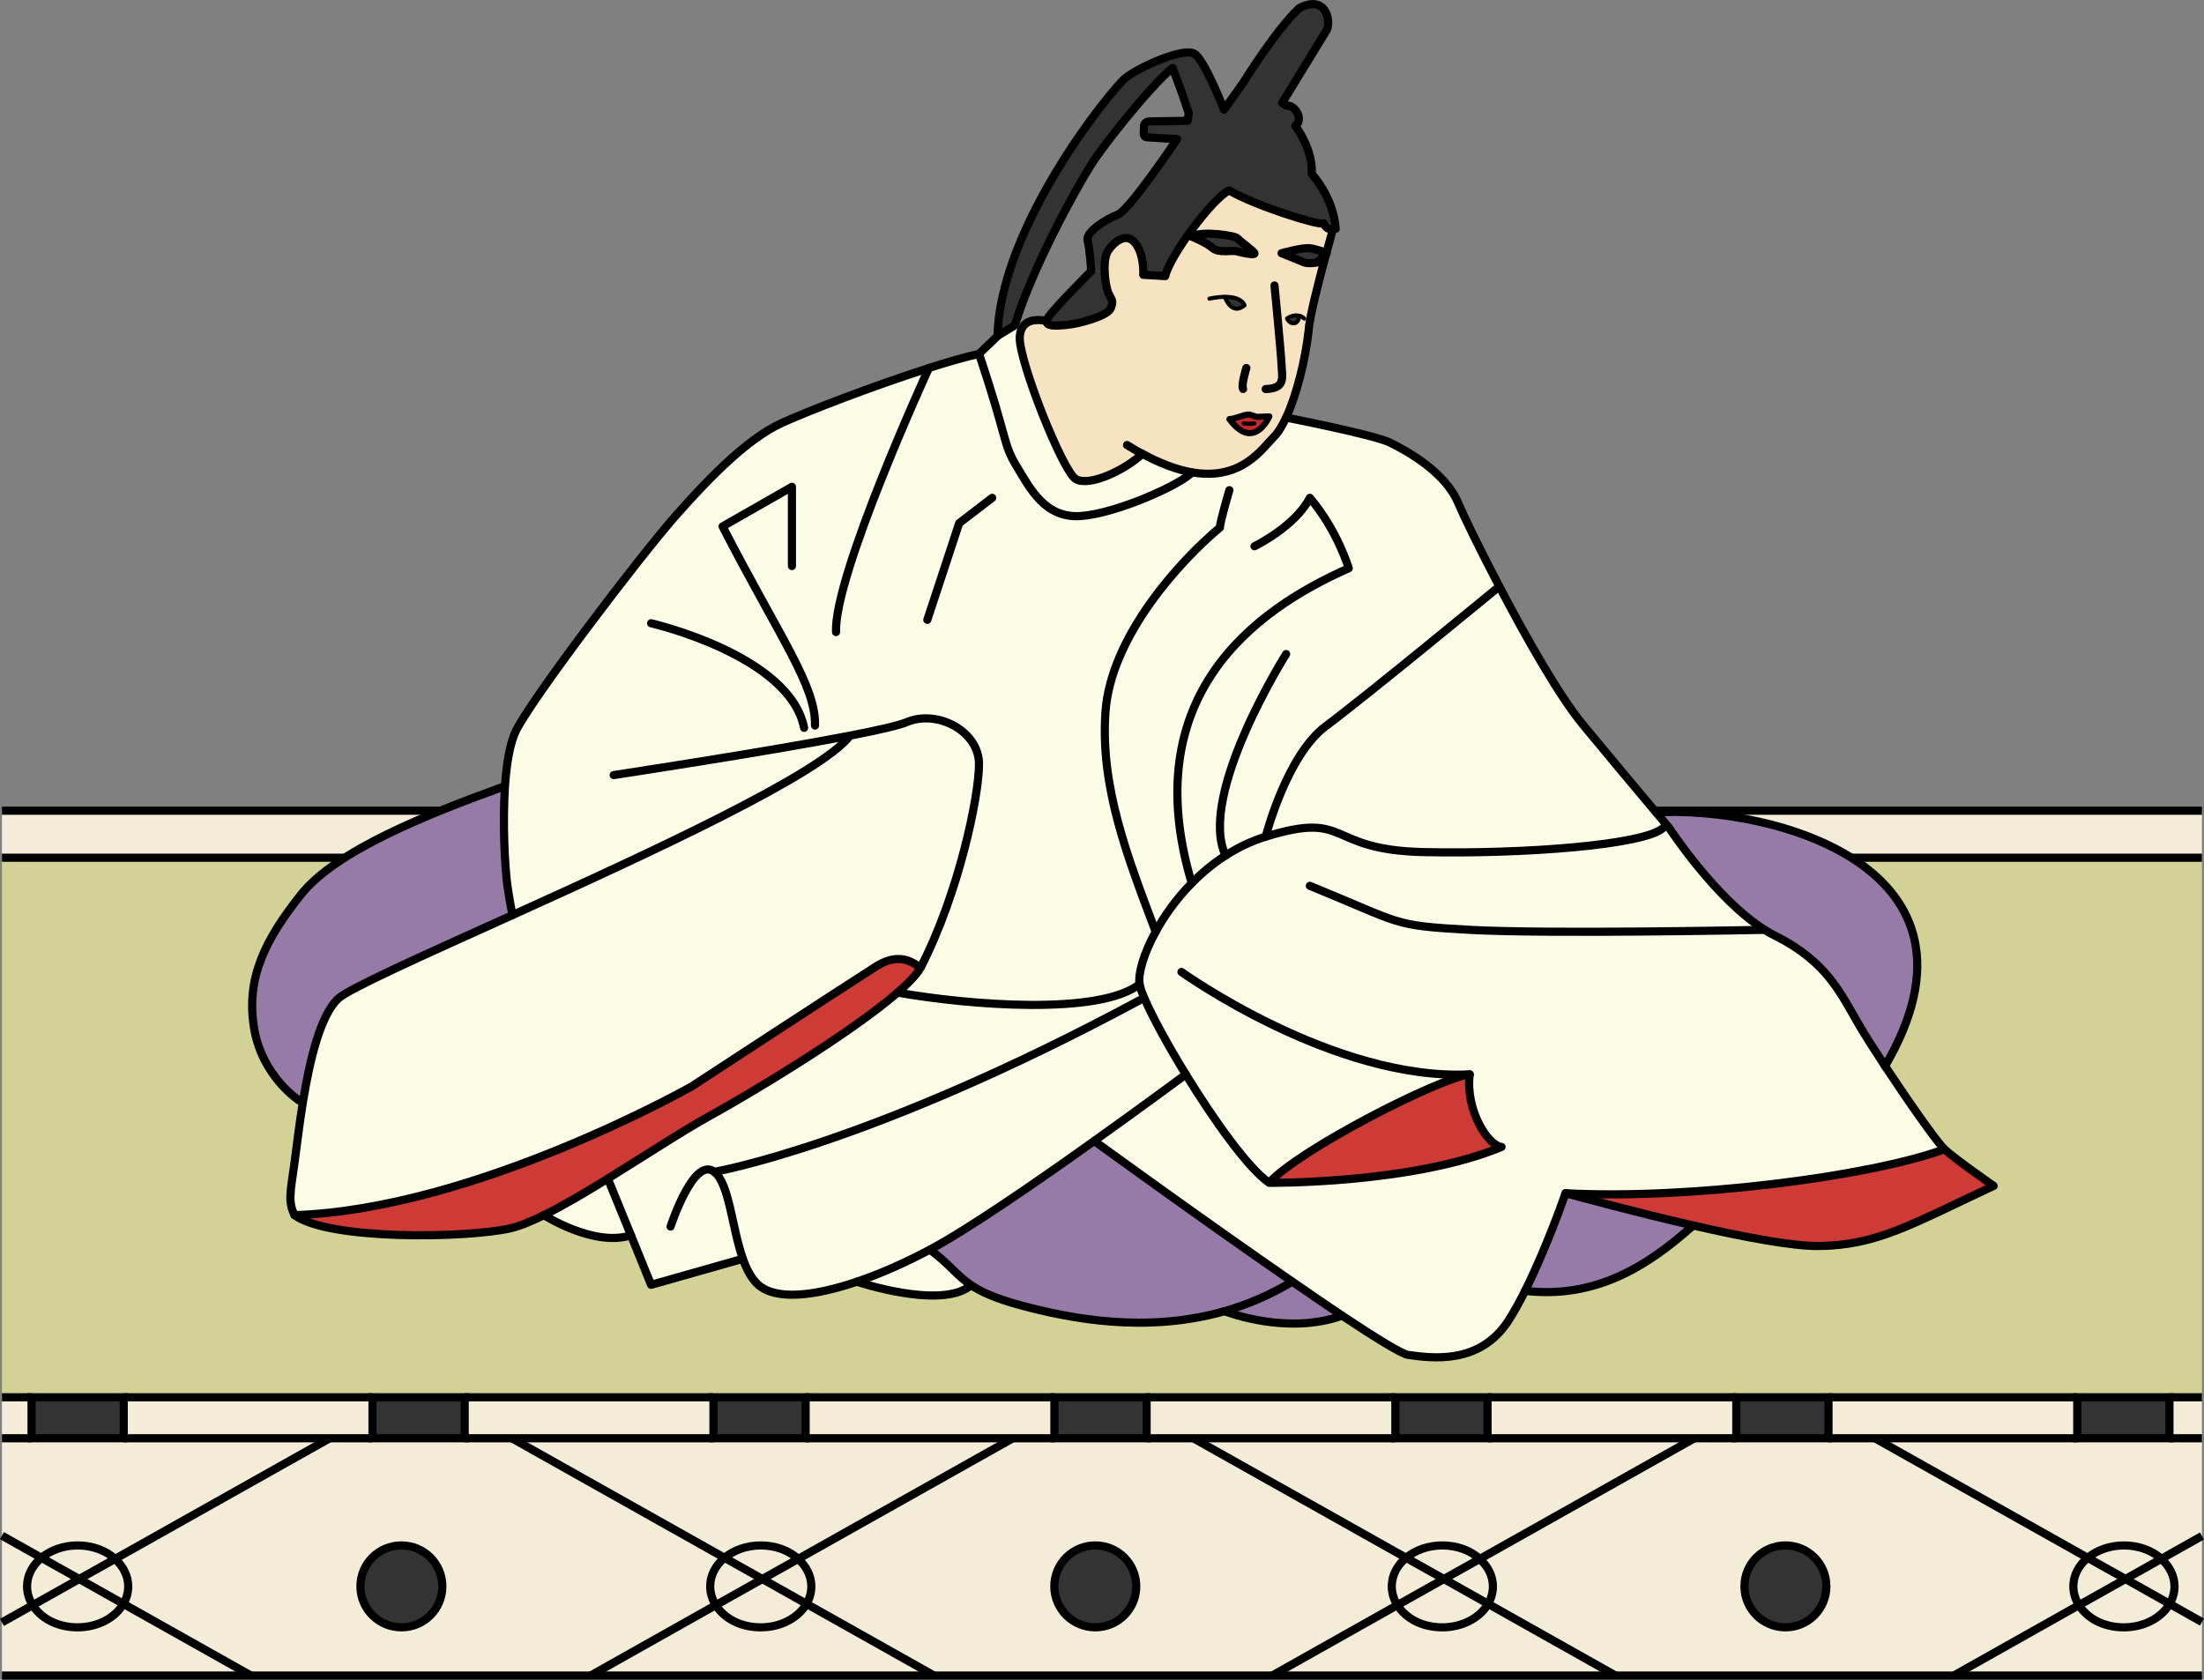 <?xml version="1.0" encoding="UTF-8"?>
<svg xmlns="http://www.w3.org/2000/svg" viewBox="0 0 270.4 206.11">
  <rect x="0" y="0" width="270.4" height="206.11" fill="#808080" stroke="none"/>
  <defs>
    <style>
      .cls-1 {
        fill: #967ba9;
      }

      .cls-1, .cls-2, .cls-3, .cls-4, .cls-5, .cls-6, .cls-7, .cls-8 {
        stroke-width: 0px;
      }

      .cls-2 {
        fill: #c1272d;
      }

      .cls-9 {
        stroke-miterlimit: 10;
      }

      .cls-9, .cls-10, .cls-11, .cls-12 {
        fill: none;
        stroke: #000;
      }

      .cls-10 {
        stroke-width: .75px;
      }

      .cls-10, .cls-11, .cls-12 {
        stroke-linecap: round;
        stroke-linejoin: round;
      }

      .cls-3 {
        fill: #f3edd7;
      }

      .cls-11 {
        stroke-width: .5px;
      }

      .cls-4 {
        fill: #fafce6;
      }

      .cls-5 {
        fill: #333;
      }

      .cls-6 {
        fill: #f7e3c2;
      }

      .cls-7 {
        fill: #ce3a36;
      }

      .cls-8 {
        fill: #d2d296;
      }
    </style>
  </defs>
  <g id="_畳" data-name="畳">
    <g>
      <g>
        <rect class="cls-3" x=".24" y="171.46" width="3.62" height="5.03"/>
        <path class="cls-3" d="m270.15,199.04v6.57h-30.45l15.35-8.63c1.03,1.62,3.11,2.72,5.51,2.72s4.62-1.18,5.62-2.88l3.97,2.23Z"/>
        <path class="cls-3" d="m270.15,188.48v10.56l-3.97-2.23c.38-.65.59-1.38.59-2.14,0-1.3-.62-2.48-1.62-3.38l4.99-2.8Z"/>
        <path class="cls-3" d="m270.15,176.49v11.99l-4.99,2.8c-1.14-1.01-2.77-1.64-4.59-1.64s-3.31.58-4.44,1.51l-26.1-14.67h40.12Z"/>
        <polygon class="cls-3" points="270.15 99.48 270.15 105.25 1.13 105.25 .24 105.25 .24 99.48 270.15 99.48"/>
        <rect class="cls-3" x="266.16" y="171.46" width="3.99" height="5.03"/>
        <path class="cls-3" d="m266.78,194.66c0,.76-.21,1.49-.59,2.14l-5.42-3.05,4.39-2.47c1,.89,1.62,2.08,1.62,3.38Z"/>
        <path class="cls-3" d="m260.77,193.76l5.42,3.05c-1,1.7-3.13,2.88-5.62,2.88s-4.48-1.1-5.51-2.72l5.71-3.21Z"/>
        <rect class="cls-5" x="254.85" y="171.46" width="11.31" height="5.03"/>
        <path class="cls-3" d="m265.16,191.29l-4.39,2.47-4.64-2.61c1.13-.93,2.7-1.51,4.44-1.51,1.82,0,3.46.63,4.59,1.64Z"/>
        <path class="cls-3" d="m260.77,193.76l-5.71,3.21c-.44-.69-.69-1.48-.69-2.31,0-1.37.68-2.61,1.77-3.51l4.64,2.61Z"/>
        <path class="cls-3" d="m230.03,176.49l26.1,14.67c-1.09.9-1.77,2.14-1.77,3.51,0,.83.25,1.62.69,2.31l-15.35,8.63h-41.48l-15.65-8.8c.38-.65.59-1.38.59-2.14,0-1.3-.62-2.48-1.62-3.37l26.34-14.81h22.15Zm-5.97,18.18c0-2.77-2.25-5.02-5.02-5.02s-5.03,2.25-5.03,5.02,2.25,5.03,5.03,5.03,5.02-2.25,5.02-5.03Z"/>
        <polygon class="cls-3" points="254.85 176.49 230.03 176.49 224.33 176.49 224.33 171.46 254.85 171.46 254.85 176.49"/>
        <rect class="cls-5" x="213.02" y="171.46" width="11.31" height="5.03"/>
        <path class="cls-5" d="m219.05,189.65c2.77,0,5.02,2.25,5.02,5.02s-2.25,5.03-5.02,5.03-5.03-2.25-5.03-5.03,2.25-5.02,5.03-5.02Z"/>
        <path class="cls-3" d="m207.88,176.49l-26.34,14.81c-1.14-1.02-2.77-1.65-4.59-1.65s-3.31.58-4.44,1.51l-26.1-14.67h61.47Z"/>
        <polygon class="cls-3" points="182.5 176.49 182.5 171.46 213.02 171.46 213.02 176.49 207.88 176.49 182.5 176.49"/>
        <path class="cls-3" d="m198.21,205.61h-42.13l15.35-8.63c1.03,1.62,3.12,2.72,5.51,2.72s4.62-1.18,5.62-2.88l15.65,8.8Z"/>
        <path class="cls-3" d="m183.16,194.66c0,.76-.21,1.49-.59,2.14l-5.42-3.05,4.39-2.47c1,.89,1.62,2.07,1.62,3.37Z"/>
        <path class="cls-3" d="m177.15,193.76l5.42,3.05c-1,1.7-3.13,2.88-5.62,2.88s-4.48-1.1-5.51-2.72l5.71-3.21Z"/>
        <rect class="cls-5" x="171.19" y="171.46" width="11.31" height="5.03"/>
        <path class="cls-3" d="m176.95,189.65c1.82,0,3.46.63,4.59,1.65l-4.39,2.47-4.64-2.61c1.13-.93,2.7-1.51,4.44-1.51Z"/>
        <path class="cls-3" d="m177.15,193.76l-5.71,3.21c-.44-.69-.69-1.48-.69-2.31,0-1.37.68-2.61,1.77-3.51l4.64,2.61Z"/>
        <path class="cls-3" d="m146.41,176.49l26.1,14.67c-1.09.9-1.77,2.14-1.77,3.51,0,.83.25,1.62.69,2.31l-15.35,8.63h-41.48l-15.65-8.8c.38-.65.59-1.38.59-2.14,0-1.3-.62-2.48-1.62-3.37l26.34-14.81h22.15Zm-7.02,18.18c0-2.77-2.25-5.02-5.02-5.02s-5.03,2.25-5.03,5.02,2.25,5.03,5.03,5.03,5.02-2.25,5.02-5.03Z"/>
        <polygon class="cls-3" points="171.19 176.49 146.41 176.49 140.67 176.49 140.67 171.46 171.19 171.46 171.19 176.49"/>
        <rect class="cls-5" x="129.36" y="171.46" width="11.31" height="5.03"/>
        <path class="cls-5" d="m134.38,189.65c2.77,0,5.02,2.25,5.02,5.02s-2.25,5.03-5.02,5.03-5.03-2.25-5.03-5.03,2.25-5.02,5.03-5.02Z"/>
        <path class="cls-3" d="m124.26,176.49l-26.34,14.81c-1.14-1.02-2.77-1.65-4.59-1.65s-3.31.58-4.44,1.51l-26.1-14.67h61.47Z"/>
        <polygon class="cls-3" points="129.36 176.49 124.26 176.49 98.83 176.49 98.83 171.46 129.36 171.46 129.36 176.49"/>
        <path class="cls-3" d="m114.6,205.61h-42.13l15.35-8.63c1.03,1.62,3.11,2.72,5.51,2.72s4.62-1.18,5.62-2.88l15.65,8.8Z"/>
        <path class="cls-3" d="m99.54,194.66c0,.76-.21,1.49-.59,2.14l-5.42-3.05,4.39-2.47c1,.89,1.62,2.07,1.62,3.37Z"/>
        <path class="cls-3" d="m93.53,193.76l5.42,3.05c-1,1.7-3.13,2.88-5.62,2.88s-4.48-1.1-5.51-2.72l5.71-3.21Z"/>
        <rect class="cls-5" x="87.53" y="171.46" width="11.31" height="5.03"/>
        <path class="cls-3" d="m93.33,189.65c1.82,0,3.46.63,4.59,1.65l-4.39,2.47-4.64-2.61c1.13-.93,2.7-1.51,4.44-1.51Z"/>
        <path class="cls-3" d="m93.53,193.76l-5.71,3.21c-.44-.69-.69-1.48-.69-2.31,0-1.37.68-2.61,1.77-3.51l4.64,2.61Z"/>
        <path class="cls-3" d="m62.8,176.49l26.1,14.67c-1.09.9-1.77,2.14-1.77,3.51,0,.83.25,1.62.69,2.31l-15.35,8.63H30.79l-15.65-8.8c.38-.65.59-1.38.59-2.14,0-1.3-.62-2.48-1.62-3.37l26.34-14.81h22.34Zm-8.53,18.18c0-2.77-2.25-5.02-5.02-5.02s-5.03,2.25-5.03,5.02,2.25,5.03,5.03,5.03,5.02-2.25,5.02-5.03Z"/>
        <polygon class="cls-3" points="87.53 176.49 62.8 176.49 57 176.49 57 171.46 87.53 171.46 87.53 176.49"/>
        <rect class="cls-5" x="45.7" y="171.46" width="11.31" height="5.03"/>
        <path class="cls-5" d="m49.25,189.65c2.77,0,5.02,2.25,5.02,5.02s-2.25,5.03-5.02,5.03-5.03-2.25-5.03-5.03,2.25-5.02,5.03-5.02Z"/>
        <polygon class="cls-3" points="45.7 176.49 40.45 176.49 15.17 176.49 15.17 171.46 45.7 171.46 45.7 176.49"/>
        <path class="cls-3" d="m30.79,205.61H.24v-6.52l3.76-2.11c1.03,1.62,3.12,2.72,5.51,2.72s4.62-1.18,5.62-2.88l15.65,8.8Z"/>
        <path class="cls-3" d="m15.73,194.66c0,.76-.21,1.49-.59,2.14l-5.42-3.05,4.39-2.47c1,.89,1.62,2.07,1.62,3.37Z"/>
        <rect class="cls-5" x="3.87" y="171.46" width="11.31" height="5.03"/>
        <path class="cls-3" d="m9.72,193.76l5.42,3.05c-1,1.7-3.13,2.88-5.62,2.88s-4.48-1.1-5.51-2.72l5.71-3.21Z"/>
        <path class="cls-3" d="m9.52,189.65c1.82,0,3.46.63,4.59,1.65l-4.39,2.47-4.64-2.61c1.13-.93,2.7-1.51,4.44-1.51Z"/>
        <path class="cls-3" d="m9.72,193.76l-5.71,3.21c-.44-.69-.69-1.48-.69-2.31,0-1.37.68-2.61,1.77-3.51l4.64,2.61Z"/>
        <path class="cls-3" d="m.24,188.44l4.84,2.72c-1.09.9-1.77,2.14-1.77,3.51,0,.83.25,1.62.69,2.31l-3.76,2.11v-10.65Z"/>
        <polygon class="cls-8" points="213.02 171.46 182.5 171.46 171.19 171.46 140.67 171.46 129.36 171.46 98.83 171.46 87.53 171.46 57 171.46 45.7 171.46 15.17 171.46 3.87 171.46 .24 171.46 .24 105.25 1.13 105.25 270.15 105.25 270.15 171.46 266.16 171.46 254.85 171.46 224.33 171.46 213.02 171.46"/>
        <path class="cls-3" d="m.24,176.49h40.21l-26.34,14.81c-1.14-1.02-2.77-1.65-4.59-1.65s-3.31.58-4.44,1.51l-4.84-2.72v-11.95Z"/>
      </g>
      <g>
        <polyline class="cls-9" points="270.15 205.61 239.7 205.61 198.21 205.61 156.08 205.61 114.6 205.61 72.46 205.61 30.79 205.61 .24 205.61"/>
        <line class="cls-9" x1=".24" y1="99.48" x2="270.15" y2="99.48"/>
        <line class="cls-9" x1=".24" y1="105.25" x2="270.15" y2="105.25"/>
        <line class="cls-9" x1="266.16" y1="171.46" x2="270.15" y2="171.46"/>
        <line class="cls-9" x1="224.33" y1="171.46" x2="254.85" y2="171.46"/>
        <line class="cls-9" x1="182.5" y1="171.46" x2="213.02" y2="171.46"/>
        <line class="cls-9" x1="140.67" y1="171.46" x2="171.19" y2="171.46"/>
        <line class="cls-9" x1="98.83" y1="171.46" x2="129.36" y2="171.46"/>
        <line class="cls-9" x1="57" y1="171.46" x2="87.53" y2="171.46"/>
        <line class="cls-9" x1="15.17" y1="171.46" x2="45.7" y2="171.46"/>
        <line class="cls-9" x1=".24" y1="171.46" x2="3.87" y2="171.46"/>
        <line class="cls-9" x1="266.16" y1="176.49" x2="270.15" y2="176.49"/>
        <polyline class="cls-9" points="224.33 176.49 230.03 176.49 254.85 176.49"/>
        <polyline class="cls-9" points="182.5 176.49 207.88 176.49 213.02 176.49"/>
        <polyline class="cls-9" points="140.67 176.49 146.41 176.49 171.19 176.49"/>
        <polyline class="cls-9" points="98.83 176.49 124.26 176.49 129.36 176.49"/>
        <polyline class="cls-9" points="57 176.49 62.8 176.49 87.53 176.49"/>
        <polyline class="cls-9" points="15.17 176.49 40.45 176.49 45.7 176.49"/>
        <line class="cls-9" x1=".24" y1="176.49" x2="3.87" y2="176.49"/>
        <polyline class="cls-9" points="72.46 205.61 87.81 196.97 93.53 193.76 97.92 191.3 124.26 176.49"/>
        <polyline class="cls-9" points="114.6 205.61 98.95 196.81 93.53 193.76 88.89 191.16 62.8 176.49"/>
        <path class="cls-9" d="m139.4,194.66c0,2.78-2.25,5.03-5.02,5.03s-5.03-2.25-5.03-5.03,2.25-5.02,5.03-5.02,5.02,2.25,5.02,5.02Z"/>
        <path class="cls-9" d="m224.07,194.66c0,2.78-2.25,5.03-5.02,5.03s-5.03-2.25-5.03-5.03,2.25-5.02,5.03-5.02,5.02,2.25,5.02,5.02Z"/>
        <path class="cls-9" d="m97.92,191.3c1,.89,1.62,2.07,1.62,3.37,0,.76-.21,1.49-.59,2.14-1,1.7-3.13,2.88-5.62,2.88s-4.48-1.1-5.51-2.72c-.44-.69-.69-1.48-.69-2.31,0-1.37.68-2.61,1.77-3.51,1.13-.93,2.7-1.51,4.44-1.51,1.82,0,3.46.63,4.59,1.65Z"/>
        <polyline class="cls-9" points=".24 199.08 4.01 196.97 9.72 193.76 14.11 191.3 40.45 176.49"/>
        <polyline class="cls-9" points="30.79 205.61 15.14 196.81 9.72 193.76 5.08 191.16 .24 188.44"/>
        <path class="cls-9" d="m14.11,191.3c1,.89,1.62,2.07,1.62,3.37,0,.76-.21,1.49-.59,2.14-1,1.7-3.13,2.88-5.62,2.88s-4.48-1.1-5.51-2.72c-.44-.69-.69-1.48-.69-2.31,0-1.37.68-2.61,1.77-3.51,1.13-.93,2.7-1.51,4.44-1.51,1.82,0,3.46.63,4.59,1.65Z"/>
        <polyline class="cls-9" points="156.08 205.61 171.43 196.97 177.15 193.76 181.54 191.3 207.88 176.49"/>
        <polyline class="cls-9" points="198.21 205.61 182.57 196.81 177.15 193.76 172.51 191.16 146.41 176.49"/>
        <path class="cls-9" d="m181.54,191.3c1,.89,1.62,2.07,1.62,3.37,0,.76-.21,1.49-.59,2.14-1,1.7-3.13,2.88-5.62,2.88s-4.48-1.1-5.51-2.72c-.44-.69-.69-1.48-.69-2.31,0-1.37.68-2.61,1.77-3.51,1.13-.93,2.7-1.51,4.44-1.51,1.82,0,3.46.63,4.59,1.65Z"/>
        <polyline class="cls-9" points="239.7 205.61 255.05 196.97 260.77 193.76 265.16 191.29 270.15 188.48"/>
        <polyline class="cls-9" points="270.15 199.04 266.18 196.81 260.77 193.76 256.13 191.16 230.03 176.49"/>
        <path class="cls-9" d="m265.16,191.29c1,.89,1.62,2.08,1.62,3.38,0,.76-.21,1.49-.59,2.14-1,1.7-3.13,2.88-5.62,2.88s-4.48-1.1-5.51-2.72c-.44-.69-.69-1.48-.69-2.31,0-1.37.68-2.61,1.77-3.51,1.13-.93,2.7-1.51,4.44-1.51,1.82,0,3.46.63,4.59,1.64Z"/>
        <path class="cls-9" d="m54.27,194.66c0,2.78-2.25,5.03-5.02,5.03s-5.03-2.25-5.03-5.03,2.25-5.02,5.03-5.02,5.02,2.25,5.02,5.02Z"/>
        <rect class="cls-9" x="3.87" y="171.46" width="11.31" height="5.03"/>
        <rect class="cls-9" x="45.7" y="171.46" width="11.31" height="5.03"/>
        <rect class="cls-9" x="87.53" y="171.46" width="11.31" height="5.03"/>
        <rect class="cls-9" x="129.36" y="171.46" width="11.31" height="5.03"/>
        <rect class="cls-9" x="171.19" y="171.46" width="11.31" height="5.03"/>
        <rect class="cls-9" x="213.02" y="171.46" width="11.31" height="5.03"/>
        <rect class="cls-9" x="254.85" y="171.46" width="11.31" height="5.03"/>
      </g>
    </g>
  </g>
  <g id="_レイヤー_2" data-name="レイヤー 2">
    <g>
      <g>
        <path class="cls-7" d="m238.56,141.01c1.35,1.26,6.03,4.5,6.03,4.5-10.17,4.76-14.31,7.29-21.42,7.38-3.28.04-9.44-1.14-15.44-2.52-7.03-1.61-13.86-3.48-15.65-3.96,15.07.81,37.35-2.03,46.48-5.4Z"/>
        <path class="cls-4" d="m155.72,145.14s17.45.19,28.51-4.4c-1.62-.13-4.45-4.45-3.91-8.9-3.78.42-21.06,9.31-24.6,13.3Zm60.77-31.04c.42.27.84.51,1.27.72,6.48,3.24,8.1,7.2,10.43,11.16.71,1.2,1.83,2.95,3.07,4.84,2.84,4.3,6.35,9.32,7.29,10.2-9.14,3.37-31.42,6.21-46.48,5.4,0,0-2.27,6.6-4.97,11.99-.66,1.34-1.36,2.6-2.05,3.67-3.52,5.39-9.32,4.59-12.29,4.18-.79-.11-3.93-2.04-8.09-4.81-1.87-1.25-3.95-2.67-6.12-4.18-11.01-7.59-24.3-17.26-24.3-17.26,6.23-4.44,11.24-8.16,11.24-8.16-2.2-3.59-4.08-7.04-5.03-9.23-.35-.81-.57-1.44-.64-1.85-.21-1.23.46-3.68,1.97-6.42,1.06-1.95,2.55-4.06,4.43-5.97,1.22-1.24,2.6-2.41,4.15-3.39,1.49-.96,3.13-1.76,4.91-2.31,10.47-3.24,7.23,1.62,19.38,1.89s27.27-.86,29.43-3l.42-.29c.16.19.25.29.25.29,0,0,5.7,8.75,11.74,12.54Z"/>
        <path class="cls-1" d="m203.18,99.69c14.14-.8,42.44,6.61,28.09,31.13-1.24-1.89-2.35-3.64-3.07-4.84-2.33-3.95-3.95-7.92-10.43-11.16-.43-.22-.85-.45-1.27-.72-6.04-3.79-11.74-12.54-11.74-12.54,0,0-.09-.1-.25-.29-.26-.31-.72-.85-1.33-1.58Z"/>
        <path class="cls-4" d="m204.5,101.27l-.42.29c-2.16,2.14-17.28,3.27-29.43,3s-8.91-5.13-19.38-1.89c0,0,2.55-9.99,7.41-13.59,4.86-3.61,21.25-17.12,21.25-17.12h.01c3.25,6.21,7.33,13.41,10.23,16.93,3.39,4.11,6.99,8.4,9,10.79.6.72,1.07,1.26,1.33,1.58Z"/>
        <path class="cls-1" d="m192.07,146.41c1.79.49,8.62,2.35,15.65,3.96-5.94,5.34-12.26,8.99-20.62,8.02,2.7-5.39,4.97-11.99,4.97-11.99Z"/>
        <path class="cls-4" d="m113.96,45.17h0c2.33-.76,4.48-1.37,6.16-1.75,3.57,10.65,2.91,10.98,4.59,13.75,1.68,2.78,3.51,6.48,7.93,6.15,4.43-.33,12.28-3.88,13.59-5.35,6.11,1.06,8.63-2.93,10.08-4.37.52-.52,1.02-1.34,1.49-2.35h.01s10.78,2.11,12.72,3.06c1.93.94,6.75,3.55,8.37,7.38.69,1.63,2.65,5.68,5.07,10.29h-.01s-16.39,13.51-21.25,17.12c-4.86,3.6-7.41,13.59-7.41,13.59-1.78.55-3.42,1.35-4.91,2.31-1.54.98-2.93,2.15-4.15,3.39-1.88,1.91-3.37,4.02-4.43,5.97-1.5,2.73-2.17,5.18-1.97,6.42-4.92,3.88-21.01,2.58-29.69,1.04,1.43-1.24,2.46-2.33,2.87-3.16,4.59-8.94,7.11-20.82,7.11-24.87s-5.13-6.75-8.91-5.13c-.92.39-3.51.98-6.91,1.64-3.45,4.68-24.56,14.4-41.4,22.02h0c-.14-.26-.65-3.6-.65-3.6-.33-2.54-.59-7.67-.3-12.16.19-2.82.62-5.39,1.38-6.91,1.98-3.96,14.94-21.06,19.53-26.29,4.59-5.22,9-9.54,12.96-11.38,2.95-1.37,11.34-4.62,18.14-6.78Z"/>
        <path class="cls-7" d="m180.32,131.84c-.54,4.45,2.29,8.77,3.91,8.9-11.06,4.59-28.51,4.4-28.51,4.4,3.54-3.99,20.82-12.87,24.6-13.3Z"/>
        <path class="cls-5" d="m163.87,28.08s-.19.08-.45.08c-.32,0-.76-.13-1-.73-.64.27-8.37-2.16-11.61-4.05-1.99.91-7.3,8.01-7.84,10.51l-2.7-.16s.16-2.4-.95-3.86c-1.11-1.45-2.64-.19-3.37.92-.35.52-.45,1.47-.42,2.45l-1.64.04s-.18-2.79-.45-3.78,2.26-2.61,3.69-3.15,7.29-9.27,7.29-9.27l-3.7-.22c-.23-.01-.39-.19-.39-.41l.03-.93c0-.17.06-.32.18-.43s.27-.17.44-.18l4.74-.08.13-.91s-.71-2.34-1.98-5.58l-.45-1.41c1.38-.45,2.61-.67,3.13-.33,1.29.81,3.62,6.87,3.62,6.87l2.34-3.27s3.99-6.48,6.88-9.18c3.24-1.75,3.99,1.49,3.38,2.7l-5.46,8.92.54.33c1-.14,2.16,1.68,1.08,2.49,0,0,2.16,2.76,2.02,5.88,2.16,2.56,2.81,5.05,2.93,6.75Z"/>
        <path class="cls-6" d="m150.27,36.43s.79,2.38,2.42,1.04c-.35-.84-1.43-1.05-2.42-1.04Zm-10.12,19.27c-2.22,2.05-6.53,4.04-8.15,3.09-1.62-.94-7.02-14.58-6.88-17.41.03-.67.23-1.12.51-1.45.91-1.04,2.73-.54,2.73-.54.1.64.84.64,2.42.5,1.59-.13,5.18-1.11,5.52-2.08.32-.98.16-.84-.28-1.79-.24-.51-.45-1.65-.49-2.78-.03-.98.08-1.93.42-2.45.73-1.11,2.26-2.37,3.37-.92,1.11,1.46.95,3.86.95,3.86l2.7.16c.54-2.49,5.85-9.6,7.84-10.51,3.24,1.89,10.97,4.32,11.61,4.05.25.6.68.73,1,.73l-.04.53s-.27.96-.65,2.34c-.23-.09-1.39-.54-2.18-.59-.87-.05-3.32.62-3.32.62,0,0,2.24.92,2.78,1.13s1.62,0,1.62,0l1.08-1.07c-.81,2.97-2.07,7.81-2.16,9.45-.4,3.56-1.45,7.86-2.76,10.67-.48,1.02-.97,1.84-1.49,2.35-1.45,1.45-3.96,5.43-10.08,4.37-1.72-.3-3.72-1-6.06-2.27h-.01Zm19.29-16.93c-.78-.23-1.52.32-1.52.32.27.67,1.3,1.02,1.52-.32Zm-3.72,12.33l-1.56.05s-.3-.09-.81-.26c-.51-.16-1.72.51-2.53.54,0,0,1.27,1.91,2.69,1.71,1.41-.19,2.2-2.04,2.2-2.04Zm-1.81-19.98c.04-.23-1.79-1.49-2.07-1.85-.26-.36-4.49-.98-5.62-.23,0,0,1.79.72,2.56,1.4.77.67,2.34.22,2.97.4s2.12.5,2.16.27Z"/>
        <path class="cls-5" d="m162.73,31.03s-.01.05-.02.09l-1.08,1.07s-1.08.22-1.62,0-2.78-1.13-2.78-1.13c0,0,2.44-.67,3.32-.62.79.05,1.95.51,2.18.59Z"/>
        <path class="cls-1" d="m164.67,161.44c-6.72,2.42-14.12-.42-14.44-.54,2.76-.8,5.56-1.97,8.31-3.63h.01c2.17,1.5,4.26,2.92,6.12,4.17Z"/>
        <path class="cls-5" d="m157.91,39.09s.75-.55,1.52-.32c-.23,1.34-1.25.99-1.52.32Z"/>
        <path class="cls-1" d="m150.23,160.9c-9.72,2.76-19.11.85-24.99-.72-3.12-.84-4.87-1.64-6.16-2.52-1.81-1.24-2.65-2.6-5-4.32,4.67-2.48,13.18-8.35,20.16-13.34,0,0,13.3,9.67,24.3,17.26h-.01c-2.74,1.67-5.54,2.84-8.31,3.64Z"/>
        <path class="cls-2" d="m154.16,51.15l1.56-.05s-.79,1.85-2.2,2.04c-1.41.21-2.69-1.71-2.69-1.71.81-.03,2.02-.7,2.53-.54.51.17.81.26.81.26Z"/>
        <path class="cls-5" d="m151.83,29.27c.28.36,2.12,1.62,2.07,1.85s-1.53-.09-2.16-.27-2.2.27-2.97-.4c-.77-.68-2.56-1.4-2.56-1.4,1.12-.76,5.36-.13,5.62.23Z"/>
        <path class="cls-5" d="m152.68,37.47c-1.63,1.34-2.42-1.04-2.42-1.04.99-.01,2.07.19,2.42,1.04Z"/>
        <path class="cls-5" d="m143.42,6.93l.45,1.41c-1.29,1.02-3.68,3.7-5.88,6.39-1.71,2.1-3.29,4.19-4.11,5.49-1.89,2.97-7.29,12.78-9.36,19.71l-2.12,1.29c.27-13.36,13.94-30.2,15.65-31.61,1.02-.83,3.36-2.02,5.37-2.68Z"/>
        <path class="cls-4" d="m146.22,57.97c-1.31,1.47-9.16,5.01-13.59,5.35-4.42.33-6.24-3.37-7.93-6.15-1.68-2.76-1.02-3.1-4.59-13.75l2.29-2.2,2.12-1.29h1.1c-.28.32-.48.78-.51,1.45-.14,2.83,5.26,16.47,6.88,17.41,1.62.95,5.93-1.04,8.15-3.09h.01c2.34,1.26,4.34,1.97,6.06,2.27Z"/>
        <path class="cls-4" d="m140.46,122.61c.95,2.19,2.83,5.65,5.03,9.23,0,0-5.01,3.73-11.24,8.16-6.99,4.99-15.5,10.85-20.16,13.34-3.05,1.62-6.1,2.97-8.94,3.93-5.4,1.84-9.99,2.27-12.12.39-.83-.73-1.43-1.88-1.89-3.2-1.36-3.83-1.64-9.19-3.51-10.67,0,0,19.07-3.24,52.2-21.06l.64-.13Z"/>
        <path class="cls-4" d="m87.62,143.8c1.87,1.48,2.15,6.84,3.51,10.67l-11.25,3.2-2.47-6.08-2.84-6.96c4.54-2.8,9.21-5.88,12.46-7.67,5.29-2.92,17.39-10.22,23.09-15.16h.01c8.68,1.54,24.76,2.84,29.69-1.04.06.41.29,1.04.64,1.85l-.64.13c-33.12,17.82-52.2,21.06-52.2,21.06Z"/>
        <path class="cls-5" d="m136.01,36.01c.44.95.6.81.28,1.79-.33.97-3.93,1.95-5.52,2.08-1.58.14-2.32.14-2.42-.5.17-.81,5.53-6.11,5.53-6.11l1.64-.04c.03,1.12.25,2.27.49,2.78Z"/>
        <path class="cls-4" d="m119.09,157.66l-.16.22c-3.78,2.76-13.78-.6-13.78-.6,2.84-.96,5.9-2.31,8.94-3.93,2.35,1.72,3.19,3.08,5,4.32Z"/>
        <path class="cls-4" d="m120.11,93.76c0,4.05-2.52,15.93-7.11,24.87-.38.27-2.03-2.27-5.58,0-4.69,2.99-22.55,14.68-22.55,14.68,0,0-26.65,15.09-48.73,15.8-.81-1.62-.54-2.7,0-6.48.21-1.47.52-4.34,1.04-7.5.81-4.97,2.13-10.64,4.36-12.63,1.43-1.27,10.5-5.31,21.35-10.22,16.84-7.62,37.95-17.35,41.4-22.02,3.4-.66,5.99-1.25,6.91-1.64,3.78-1.62,8.91,1.08,8.91,5.13Z"/>
        <path class="cls-7" d="m107.42,118.63c3.55-2.27,5.21.27,5.58,0-.41.83-1.45,1.92-2.87,3.16h-.01c-5.7,4.95-17.8,12.25-23.09,15.16-3.25,1.79-7.93,4.87-12.46,7.67-2.78,1.72-5.51,3.33-7.84,4.48-1.6.79-3.01,1.36-4.13,1.62-5.4,1.22-22.27,1.48-26.46-1.62,22.08-.71,48.73-15.8,48.73-15.8,0,0,17.86-11.69,22.55-14.68Z"/>
        <path class="cls-4" d="m74.57,144.63l2.84,6.96c-4.5,1.48-10.68-2.47-10.68-2.47,2.33-1.16,5.07-2.76,7.84-4.48Z"/>
        <path class="cls-1" d="m62.89,112.28h0c-10.85,4.91-19.93,8.95-21.35,10.23-2.24,1.99-3.55,7.66-4.36,12.63l-.43-.06s-4.65-2.97-5.59-9.04c-.95-6.08,1.41-10.74,5.73-16.2,4.32-5.48,15.58-9.93,24.93-13.31h.13c-.29,4.5-.03,9.63.3,12.17,0,0,.51,3.34.65,3.59Z"/>
      </g>
      <g>
        <path class="cls-12" d="m163.42,28.16c.26,0,.45-.08.45-.08-.12-1.7-.77-4.19-2.93-6.75.14-3.11-2.02-5.88-2.02-5.88,1.08-.81-.08-2.64-1.08-2.49l-.54-.33,5.46-8.92c.6-1.21-.14-4.45-3.38-2.7-2.89,2.7-6.88,9.18-6.88,9.18l-2.34,3.27s-2.33-6.06-3.62-6.87c-.52-.33-1.75-.12-3.13.33-2.01.66-4.35,1.85-5.37,2.68-1.71,1.41-15.38,18.25-15.65,31.61l2.12-1.29c2.07-6.93,7.47-16.74,9.36-19.71.82-1.3,2.41-3.39,4.11-5.49,2.19-2.69,4.59-5.38,5.88-6.39,1.26,3.24,1.98,5.58,1.98,5.58l-.13.91-4.74.08c-.17.01-.32.08-.44.18s-.18.26-.18.43l-.03.93c0,.22.16.4.39.41l3.7.22s-5.85,8.73-7.29,9.27-3.96,2.16-3.69,3.15.45,3.78.45,3.78c0,0-5.36,5.3-5.53,6.11.1.64.84.64,2.42.5,1.59-.13,5.18-1.11,5.52-2.08.32-.98.16-.84-.28-1.79-.24-.51-.45-1.65-.49-2.78-.03-.98.08-1.93.42-2.45.73-1.11,2.26-2.37,3.37-.92,1.11,1.46.95,3.86.95,3.86l2.7.16c.54-2.49,5.85-9.6,7.84-10.51,3.24,1.89,10.97,4.32,11.61,4.05.25.6.68.73,1,.73Z"/>
        <path class="cls-12" d="m146.22,29.04s1.79.72,2.56,1.4c.77.67,2.34.22,2.97.4s2.12.5,2.16.27-1.79-1.49-2.07-1.85c-.26-.36-4.49-.98-5.62-.23Z"/>
        <path class="cls-12" d="m162.71,31.12l.06-.06s-.01-.01-.04-.02c-.23-.09-1.39-.54-2.18-.59-.87-.05-3.32.62-3.32.62,0,0,2.24.92,2.78,1.13s1.62,0,1.62,0l1.08-1.07Z"/>
        <path class="cls-12" d="m140.15,55.7c-.6-.32-1.23-.69-1.88-1.09"/>
        <path class="cls-12" d="m163.38,28.69s-.27.96-.65,2.34c-.01.03-.01.05-.02.09-.81,2.97-2.07,7.81-2.16,9.45-.4,3.56-1.45,7.86-2.76,10.67-.48,1.02-.97,1.84-1.49,2.35-1.45,1.45-3.96,5.43-10.08,4.37-1.72-.3-3.72-1-6.06-2.27"/>
        <path class="cls-12" d="m156.36,35.03s.81,8.24.87,9.8c.08,1.54.48,2.83-1.95,2.91"/>
        <path class="cls-12" d="m152.91,45.16s-.67,2.16-.4,2.57"/>
        <path class="cls-10" d="m150.83,51.43c.81-.03,2.02-.7,2.53-.54.51.17.81.26.81.26l1.56-.05s-.79,1.85-2.2,2.04c-1.41.21-2.69-1.71-2.69-1.71Z"/>
        <path class="cls-11" d="m152.58,51.95s.55.13,1.3,0"/>
        <path class="cls-11" d="m150.27,36.43c-.99,0-1.89.22-1.89.22"/>
        <path class="cls-11" d="m150.27,36.43s.79,2.38,2.42,1.04c-.35-.84-1.43-1.05-2.42-1.04Z"/>
        <path class="cls-11" d="m159.43,38.76c-.78-.23-1.52.32-1.52.32.27.67,1.3,1.02,1.52-.32Z"/>
        <path class="cls-11" d="m160.01,39.09c-.18-.17-.38-.28-.57-.32"/>
        <path class="cls-12" d="m128.35,39.39s-1.83-.5-2.73.54c-.28.32-.48.78-.51,1.45-.14,2.83,5.26,16.47,6.88,17.41,1.62.95,5.93-1.04,8.15-3.09h.01"/>
        <path class="cls-12" d="m122.4,41.22l-2.29,2.2c3.57,10.65,2.91,10.98,4.59,13.75,1.68,2.78,3.51,6.48,7.93,6.15,4.43-.33,12.28-3.88,13.59-5.35"/>
        <path class="cls-12" d="m113.96,45.17c-6.8,2.16-15.2,5.41-18.14,6.78-3.96,1.85-8.37,6.17-12.96,11.38-4.59,5.23-17.55,22.32-19.53,26.29-.77,1.52-1.19,4.09-1.38,6.91-.29,4.49-.03,9.62.3,12.16,0,0,.51,3.34.65,3.59"/>
        <path class="cls-12" d="m120.11,43.42c-1.67.38-3.82.99-6.16,1.74"/>
        <path class="cls-12" d="m61.81,96.52c-9.34,3.38-20.61,7.83-24.93,13.31-4.32,5.46-6.69,10.12-5.73,16.2.94,6.07,5.59,9.04,5.59,9.04"/>
        <path class="cls-12" d="m75.29,95.11s18.41-2.79,29-4.84c3.4-.66,5.99-1.25,6.91-1.64,3.78-1.62,8.91,1.08,8.91,5.13s-2.52,15.93-7.11,24.87c-.38.27-2.03-2.27-5.58,0-4.69,2.99-22.55,14.68-22.55,14.68,0,0-26.65,15.09-48.73,15.8-.81-1.62-.54-2.7,0-6.48.21-1.47.52-4.34,1.04-7.5.81-4.97,2.13-10.64,4.36-12.63,1.43-1.27,10.5-5.31,21.35-10.22,16.84-7.62,37.95-17.35,41.4-22.02"/>
        <path class="cls-12" d="m110.12,121.8c-5.7,4.95-17.8,12.25-23.09,15.16-3.25,1.79-7.93,4.87-12.46,7.67-2.78,1.72-5.51,3.33-7.84,4.48-1.6.79-3.01,1.36-4.13,1.62-5.4,1.22-22.27,1.48-26.46-1.62"/>
        <path class="cls-12" d="m113,118.63c-.41.83-1.45,1.92-2.87,3.16"/>
        <path class="cls-12" d="m66.73,149.11s6.18,3.95,10.68,2.47"/>
        <polyline class="cls-12" points="74.57 144.63 77.41 151.58 79.88 157.66 91.13 154.47"/>
        <path class="cls-12" d="m82.27,150.51s2.83-8.69,5.36-6.72c1.87,1.48,2.15,6.84,3.51,10.67.46,1.32,1.06,2.46,1.89,3.2,2.13,1.88,6.72,1.45,12.12-.39,2.84-.96,5.9-2.31,8.94-3.93,4.67-2.48,13.18-8.35,20.16-13.34,6.23-4.44,11.24-8.16,11.24-8.16"/>
        <path class="cls-12" d="m87.62,143.8s19.07-3.24,52.2-21.06"/>
        <path class="cls-12" d="m105.14,157.28s10,3.37,13.78.6"/>
        <path class="cls-12" d="m114.08,153.34c2.35,1.72,3.19,3.08,5,4.32,1.29.87,3.03,1.67,6.16,2.52,5.89,1.58,15.27,3.49,24.99.72,2.76-.8,5.56-1.97,8.31-3.63"/>
        <path class="cls-12" d="m134.25,140.01s13.3,9.67,24.3,17.26c2.17,1.51,4.26,2.93,6.12,4.18,4.16,2.76,7.3,4.7,8.09,4.81,2.97.41,8.77,1.21,12.29-4.18.69-1.07,1.39-2.33,2.05-3.67,2.7-5.39,4.97-11.99,4.97-11.99,15.07.81,37.35-2.03,46.48-5.4"/>
        <path class="cls-12" d="m150.22,160.89h.01c.32.13,7.72,2.97,14.44.55"/>
        <path class="cls-12" d="m204.08,101.56c-2.16,2.14-17.28,3.27-29.43,3s-8.91-5.13-19.38-1.89c-1.78.55-3.42,1.35-4.91,2.31-1.54.98-2.93,2.15-4.15,3.39-1.88,1.91-3.37,4.02-4.43,5.97-1.5,2.73-2.17,5.18-1.97,6.42.06.41.29,1.04.64,1.85.95,2.19,2.83,5.65,5.03,9.23,3.45,5.61,7.65,11.52,10.23,13.3,3.54-3.99,20.82-12.87,24.6-13.3-.54,4.45,2.29,8.77,3.91,8.9-11.06,4.59-28.51,4.4-28.51,4.4"/>
        <path class="cls-12" d="m157.79,51.24s10.78,2.11,12.72,3.06c1.93.94,6.75,3.55,8.37,7.38.69,1.63,2.65,5.68,5.07,10.29,3.25,6.21,7.33,13.41,10.23,16.93,3.39,4.11,6.99,8.4,9,10.79.6.72,1.07,1.26,1.33,1.58.16.19.25.29.25.29,0,0,5.7,8.75,11.74,12.54.42.27.84.51,1.27.72,6.48,3.24,8.1,7.2,10.43,11.16.71,1.2,1.83,2.95,3.07,4.84,2.84,4.3,6.35,9.32,7.29,10.2,1.35,1.26,6.03,4.5,6.03,4.5-10.17,4.76-14.31,7.29-21.42,7.38-3.28.04-9.44-1.14-15.44-2.52-7.03-1.61-13.86-3.48-15.65-3.96"/>
        <path class="cls-12" d="m187.1,158.4c8.36.96,14.68-2.69,20.62-8.02"/>
        <path class="cls-12" d="m144.95,119.27s18.63,13.38,35.37,12.57"/>
        <path class="cls-12" d="m160.7,108.7c11.52,4.69,9.9,4.86,19.62,5.4s36.17,0,36.17,0"/>
        <path class="cls-12" d="m155.28,102.67s2.55-9.99,7.41-13.59c4.86-3.61,21.25-17.12,21.25-17.12"/>
        <path class="cls-12" d="m153.91,67.03s5-2.43,6.79-5.94c3.42,4.05,4.77,8.64,4.77,8.64-11.61,5.13-26.1,15.73-19.26,38.64"/>
        <path class="cls-12" d="m157.79,80.26s-10.93,17.31-7.43,24.72"/>
        <path class="cls-12" d="m150.83,60.15s-1.17,3.91-1.16,4.58c-4.86,4.06-13.36,13.31-14.04,22.58-.67,9.28,2.72,17.91,6.16,27.03"/>
        <polyline class="cls-12" points="121.73 61.09 117.68 64.19 113.77 76.06"/>
        <path class="cls-12" d="m113.96,45.16h0c-.3.66-11.66,25.48-11.39,32.4"/>
        <path class="cls-12" d="m97.16,69.46v-9.72l-8.51,4.86c7.02,13.63,11.48,19.58,11.34,24.43"/>
        <path class="cls-12" d="m79.88,76.48s17.01,3.91,18.77,12.83"/>
        <path class="cls-12" d="m110.12,121.8h.01c8.68,1.54,24.76,2.84,29.69-1.04"/>
        <path class="cls-12" d="m203.18,99.69c14.14-.8,42.44,6.61,28.09,31.13"/>
      </g>
    </g>
  </g>
</svg>